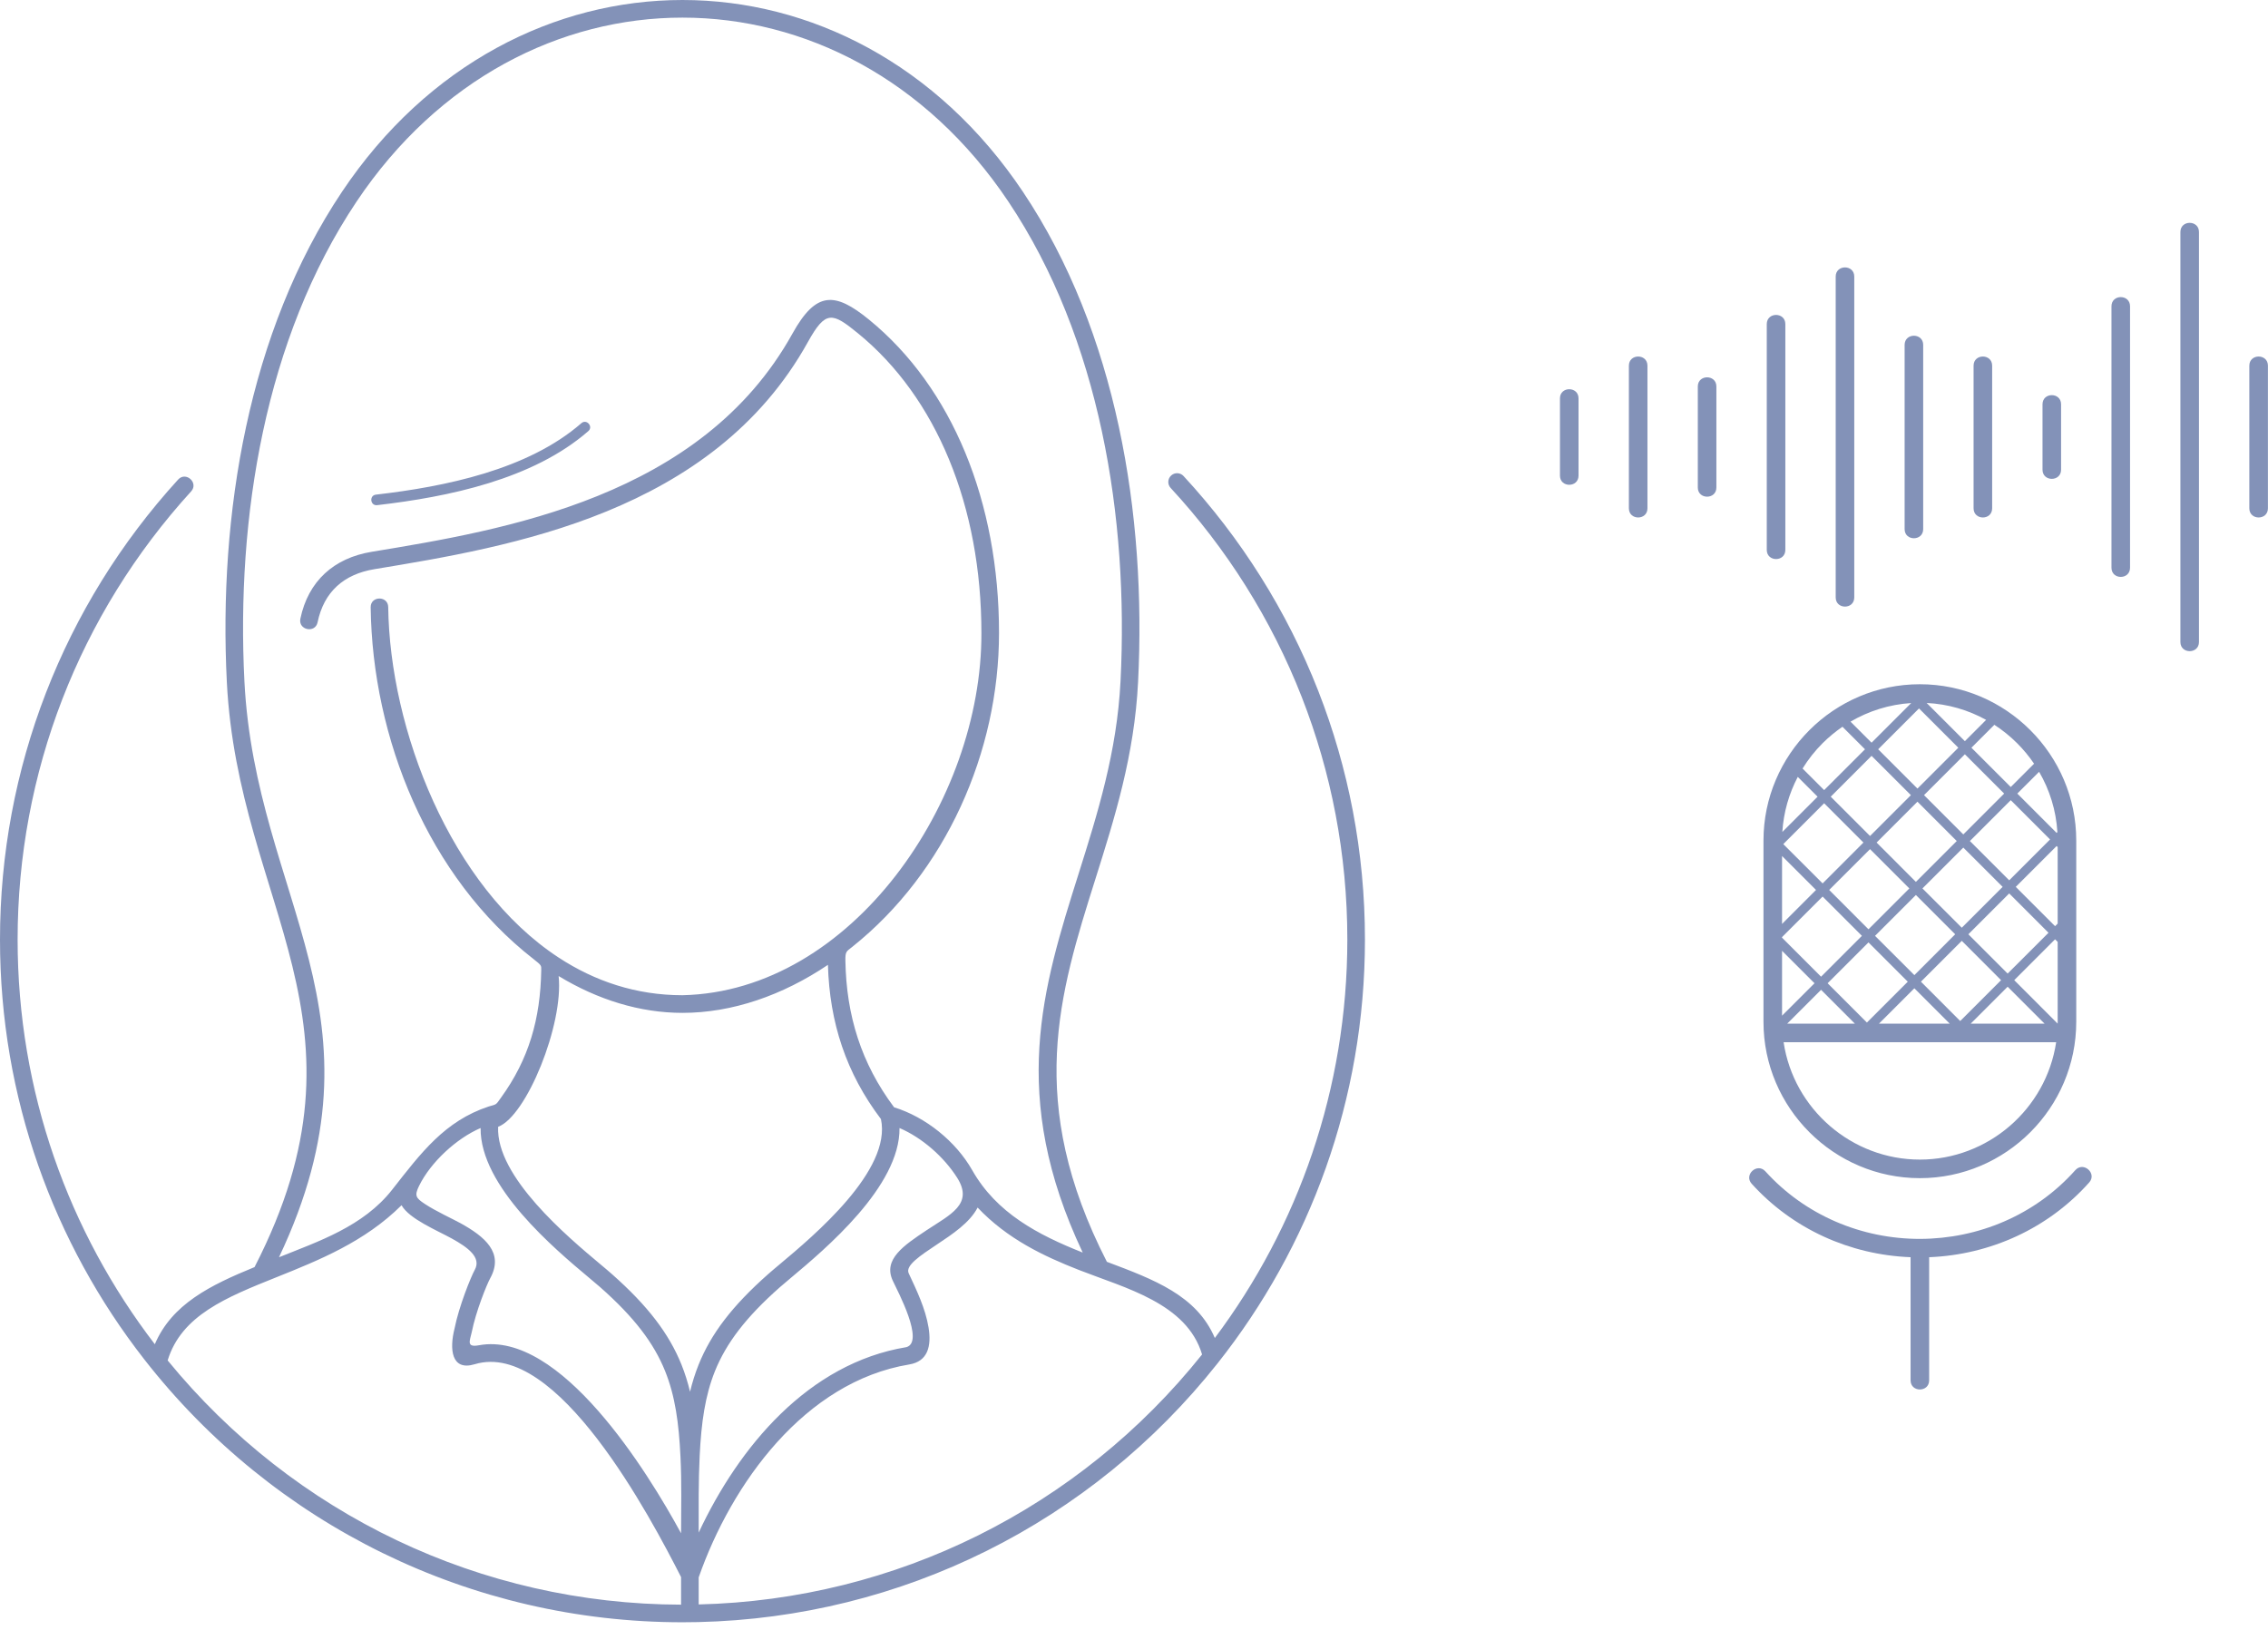 <svg width="64" height="46" viewBox="0 0 64 46" fill="none" xmlns="http://www.w3.org/2000/svg">
<path d="M28.867 5.415C31.513 9.37 32.354 14.531 32.115 19.249C32.011 21.319 31.453 23.088 30.91 24.811C29.892 28.04 28.926 31.103 31.235 35.612C32.572 36.114 33.769 36.563 34.281 37.762C36.629 34.628 38.02 30.734 38.02 26.516C38.02 24.101 37.564 21.794 36.735 19.675C35.874 17.473 34.61 15.475 33.034 13.771C32.941 13.67 32.947 13.514 33.048 13.421C33.148 13.328 33.304 13.334 33.397 13.434C35.016 15.185 36.314 17.237 37.198 19.495C38.049 21.671 38.517 24.039 38.517 26.516C38.517 31.035 36.962 35.191 34.358 38.478C30.788 42.983 25.439 45.651 19.696 45.78C19.55 45.784 19.404 45.785 19.258 45.785C13.297 45.785 7.724 43.05 4.068 38.361C1.519 35.093 0 30.982 0 26.516C0 21.7 1.782 17.093 5.026 13.535C5.246 13.293 5.613 13.628 5.393 13.869C2.23 17.34 0.497 21.819 0.497 26.516C0.497 30.814 1.941 34.774 4.369 37.938C4.852 36.804 5.935 36.272 7.183 35.761C10.754 28.813 6.721 25.576 6.401 19.249C6.163 14.531 7.004 9.37 9.649 5.415C14.479 -1.805 24.038 -1.805 28.867 5.415ZM4.731 38.395C8.294 42.752 13.579 45.276 19.219 45.288V44.51C18.361 42.825 15.716 37.804 13.397 38.502C12.726 38.705 12.684 38.061 12.825 37.502C12.95 36.867 13.291 36.031 13.397 35.839C13.59 35.49 13.207 35.207 12.75 34.955C12.331 34.723 11.549 34.403 11.331 34.015C10.294 35.048 9 35.566 7.809 36.044C6.387 36.614 5.12 37.122 4.731 38.395ZM13.791 31.228C14.027 31.162 13.989 31.185 14.135 30.983C14.925 29.893 15.25 28.755 15.273 27.381C15.276 27.248 15.28 27.243 15.057 27.069C12.078 24.748 10.507 20.83 10.46 17.139C10.456 16.813 10.951 16.808 10.955 17.134C10.999 20.577 12.704 25.024 15.767 27.027C16.785 27.693 17.952 28.088 19.258 28.088C24.047 27.983 27.711 22.59 27.694 17.864C27.694 16.085 27.38 14.415 26.778 12.96C26.189 11.535 25.325 10.316 24.211 9.407C23.484 8.814 23.299 8.749 22.797 9.654C20.114 14.489 14.405 15.43 10.564 16.064C9.704 16.206 9.141 16.7 8.962 17.563C8.896 17.883 8.41 17.782 8.476 17.462C8.697 16.4 9.423 15.749 10.485 15.574C14.23 14.956 19.797 14.039 22.363 9.413C23.028 8.216 23.555 8.231 24.524 9.022C25.703 9.985 26.616 11.271 27.237 12.772C27.863 14.288 28.191 16.023 28.191 17.864C28.191 21.224 26.686 24.62 24.049 26.724C23.884 26.856 23.852 26.846 23.856 27.114C23.882 28.659 24.303 30.013 25.23 31.251C26.122 31.526 26.974 32.214 27.436 33.028C28.123 34.238 29.287 34.848 30.553 35.351C28.461 30.927 29.423 27.874 30.436 24.662C30.97 22.967 31.519 21.226 31.62 19.225C31.853 14.614 31.041 9.557 28.456 5.691C23.823 -1.234 14.694 -1.234 10.061 5.691C7.475 9.557 6.663 14.614 6.897 19.225C7.209 25.396 11.119 28.631 7.873 35.483C8.98 35.037 10.252 34.615 11.065 33.578C11.882 32.536 12.548 31.639 13.791 31.228ZM11.986 33.977C12.291 34.18 12.809 34.419 12.989 34.519C13.675 34.898 14.232 35.354 13.832 36.078C13.737 36.251 13.428 37.011 13.312 37.597C13.253 37.853 13.158 38.033 13.515 37.967C15.81 37.547 18.276 41.536 19.219 43.274C19.219 42.515 19.239 41.869 19.202 41.111C19.157 40.164 19.052 39.4 18.769 38.697C18.451 37.907 17.899 37.178 16.939 36.33C16.877 36.275 16.764 36.181 16.631 36.069C15.653 35.25 13.542 33.481 13.562 31.836C12.879 32.13 12.155 32.799 11.826 33.468C11.689 33.747 11.736 33.811 11.986 33.977ZM19.716 45.282C25.28 45.149 30.455 42.566 33.921 38.227C33.49 36.781 31.749 36.353 30.451 35.844C29.456 35.454 28.429 34.971 27.587 34.081C27.366 34.507 26.882 34.829 26.428 35.13C25.964 35.439 25.541 35.72 25.642 35.935C25.868 36.419 26.115 36.932 26.202 37.462C26.288 37.983 26.189 38.422 25.658 38.509C22.711 38.996 20.644 41.866 19.716 44.518V45.282ZM19.716 43.254C20.85 40.832 22.81 38.477 25.578 38.02C26.096 37.871 25.335 36.448 25.193 36.145C24.911 35.543 25.504 35.149 26.154 34.716C26.807 34.282 27.484 33.984 27.009 33.238C26.636 32.65 26.021 32.11 25.383 31.836C25.403 33.48 23.291 35.25 22.313 36.069C22.18 36.181 22.068 36.275 22.006 36.33C21.046 37.178 20.494 37.907 20.175 38.697C19.895 39.394 19.79 40.15 19.744 41.085C19.708 41.798 19.716 42.539 19.716 43.254ZM19.472 39.279C19.536 39.015 19.615 38.761 19.715 38.512C20.063 37.648 20.655 36.862 21.678 35.958C21.775 35.872 21.876 35.788 21.995 35.688C22.973 34.869 25.17 33.028 24.859 31.583C23.875 30.284 23.41 28.858 23.363 27.231C22.081 28.094 20.66 28.586 19.258 28.586C18.061 28.586 16.868 28.217 15.764 27.547C15.909 28.912 14.855 31.506 14.057 31.801C13.99 33.208 16.02 34.91 16.95 35.688C17.069 35.788 17.17 35.872 17.267 35.958C18.29 36.862 18.881 37.648 19.23 38.512C19.33 38.761 19.409 39.015 19.472 39.279ZM10.642 14.257C10.447 14.279 10.413 13.982 10.608 13.96C12.55 13.736 14.895 13.261 16.406 11.943C16.553 11.815 16.749 12.039 16.602 12.167C15.037 13.532 12.653 14.024 10.642 14.257Z" fill="#8392B8"/>
<path d="M52.343 28.891L51.388 27.935L50.432 28.891H52.343ZM51.203 27.75L50.287 26.835V28.665L51.203 27.75ZM50.287 26.464L51.388 27.565L52.541 26.412L51.432 25.303L50.287 26.447V26.464ZM51.573 27.75L52.682 28.859L53.835 27.706L52.726 26.597L51.573 27.75ZM55.02 28.891L54.021 27.892L53.021 28.891H55.02ZM51.246 25.117L50.287 24.159V26.076L51.246 25.117ZM50.322 23.823L51.432 24.932L52.584 23.779L51.475 22.67L50.322 23.823ZM51.617 25.117L52.726 26.227L53.879 25.074L52.77 23.965L51.617 25.117ZM52.911 26.412L54.021 27.521L55.173 26.368L54.064 25.259L52.911 26.412ZM54.206 27.706L55.315 28.816L56.468 27.663L55.359 26.553L54.206 27.706ZM58.065 23.907L58.035 23.877L56.882 25.03L57.991 26.139L58.065 26.066V23.907ZM57.85 23.692L56.741 22.583L55.588 23.736L56.697 24.845L57.85 23.692ZM56.555 22.397L55.446 21.288L54.293 22.441L55.402 23.55L56.555 22.397ZM55.261 21.103L54.152 19.994L52.999 21.147L54.108 22.256L55.261 21.103ZM54.368 19.84L55.446 20.918L56.046 20.317C55.543 20.039 54.973 19.869 54.368 19.84ZM55.631 21.103L56.741 22.212L57.399 21.554C57.258 21.347 57.099 21.154 56.922 20.977C56.727 20.782 56.511 20.607 56.278 20.456L55.631 21.103ZM56.926 22.397L58.035 23.507L58.057 23.484C58.02 22.868 57.836 22.289 57.541 21.782L56.926 22.397ZM58.065 26.583L57.991 26.51L56.839 27.663L58.064 28.889C58.065 28.872 58.065 28.855 58.065 28.838V26.583ZM57.806 26.325L56.697 25.215L55.544 26.368L56.653 27.477L57.806 26.325ZM56.512 25.03L55.402 23.921L54.249 25.074L55.359 26.183L56.512 25.03ZM55.217 23.736L54.108 22.626L52.955 23.779L54.064 24.889L55.217 23.736ZM53.923 22.441L52.813 21.332L51.661 22.485L52.77 23.594L53.923 22.441ZM52.628 21.147L51.992 20.511C51.791 20.649 51.602 20.805 51.43 20.977C51.215 21.192 51.026 21.431 50.866 21.69L51.475 22.299L52.628 21.147ZM52.219 20.367L52.813 20.961L53.932 19.842C53.311 19.881 52.729 20.068 52.219 20.367ZM57.696 28.891L56.653 27.848L55.61 28.891H57.696ZM51.29 22.485L50.731 21.926C50.484 22.396 50.33 22.923 50.295 23.48L51.29 22.485ZM58.563 33.025C58.792 32.769 59.183 33.117 58.954 33.373C57.801 34.667 56.169 35.413 54.438 35.482V38.957C54.438 39.301 53.914 39.301 53.914 38.957V35.482C52.196 35.414 50.584 34.684 49.43 33.409C49.2 33.155 49.587 32.804 49.817 33.059C50.934 34.293 52.528 34.97 54.19 34.965C55.808 34.959 57.42 34.307 58.563 33.025ZM58.022 29.415H50.331C50.615 31.307 52.258 32.727 54.176 32.727C56.094 32.727 57.737 31.307 58.022 29.415ZM54.176 19.311C55.39 19.311 56.493 19.807 57.293 20.607C58.093 21.406 58.589 22.51 58.589 23.723V28.838C58.589 31.266 56.604 33.251 54.176 33.251C51.749 33.251 49.763 31.266 49.763 28.838V23.723C49.763 22.51 50.26 21.406 51.059 20.607C51.859 19.807 52.962 19.311 54.176 19.311ZM63.473 10.321C63.473 9.976 63.998 9.976 63.998 10.321V14.346C63.998 14.691 63.473 14.691 63.473 14.346V10.321ZM61.528 6.548C61.528 6.203 62.052 6.203 62.052 6.548V18.119C62.052 18.464 61.528 18.464 61.528 18.119V6.548ZM59.583 8.644C59.583 8.299 60.107 8.299 60.107 8.644V16.023C60.107 16.368 59.583 16.368 59.583 16.023V8.644ZM57.637 11.411C57.637 11.066 58.161 11.066 58.161 11.411V13.256C58.161 13.601 57.637 13.601 57.637 13.256V11.411ZM55.692 10.321C55.692 9.976 56.216 9.976 56.216 10.321V14.346C56.216 14.691 55.692 14.691 55.692 14.346V10.321ZM53.746 9.734C53.746 9.389 54.27 9.389 54.27 9.734V14.933C54.27 15.277 53.746 15.277 53.746 14.933V9.734ZM51.801 7.805C51.801 7.461 52.325 7.461 52.325 7.805V16.861C52.325 17.206 51.801 17.206 51.801 16.861V7.805ZM49.856 9.147C49.856 8.802 50.38 8.802 50.38 9.147V15.52C50.38 15.864 49.856 15.864 49.856 15.52V9.147ZM47.91 10.908C47.91 10.563 48.434 10.563 48.434 10.908V13.759C48.434 14.104 47.91 14.104 47.91 13.759V10.908ZM45.965 10.321C45.965 9.976 46.489 9.976 46.489 10.321V14.346C46.489 14.691 45.965 14.691 45.965 14.346V10.321ZM44.02 11.243C44.02 10.899 44.544 10.899 44.544 11.243V13.424C44.544 13.768 44.02 13.768 44.02 13.424V11.243Z" fill="#8392B8"/>
</svg>
